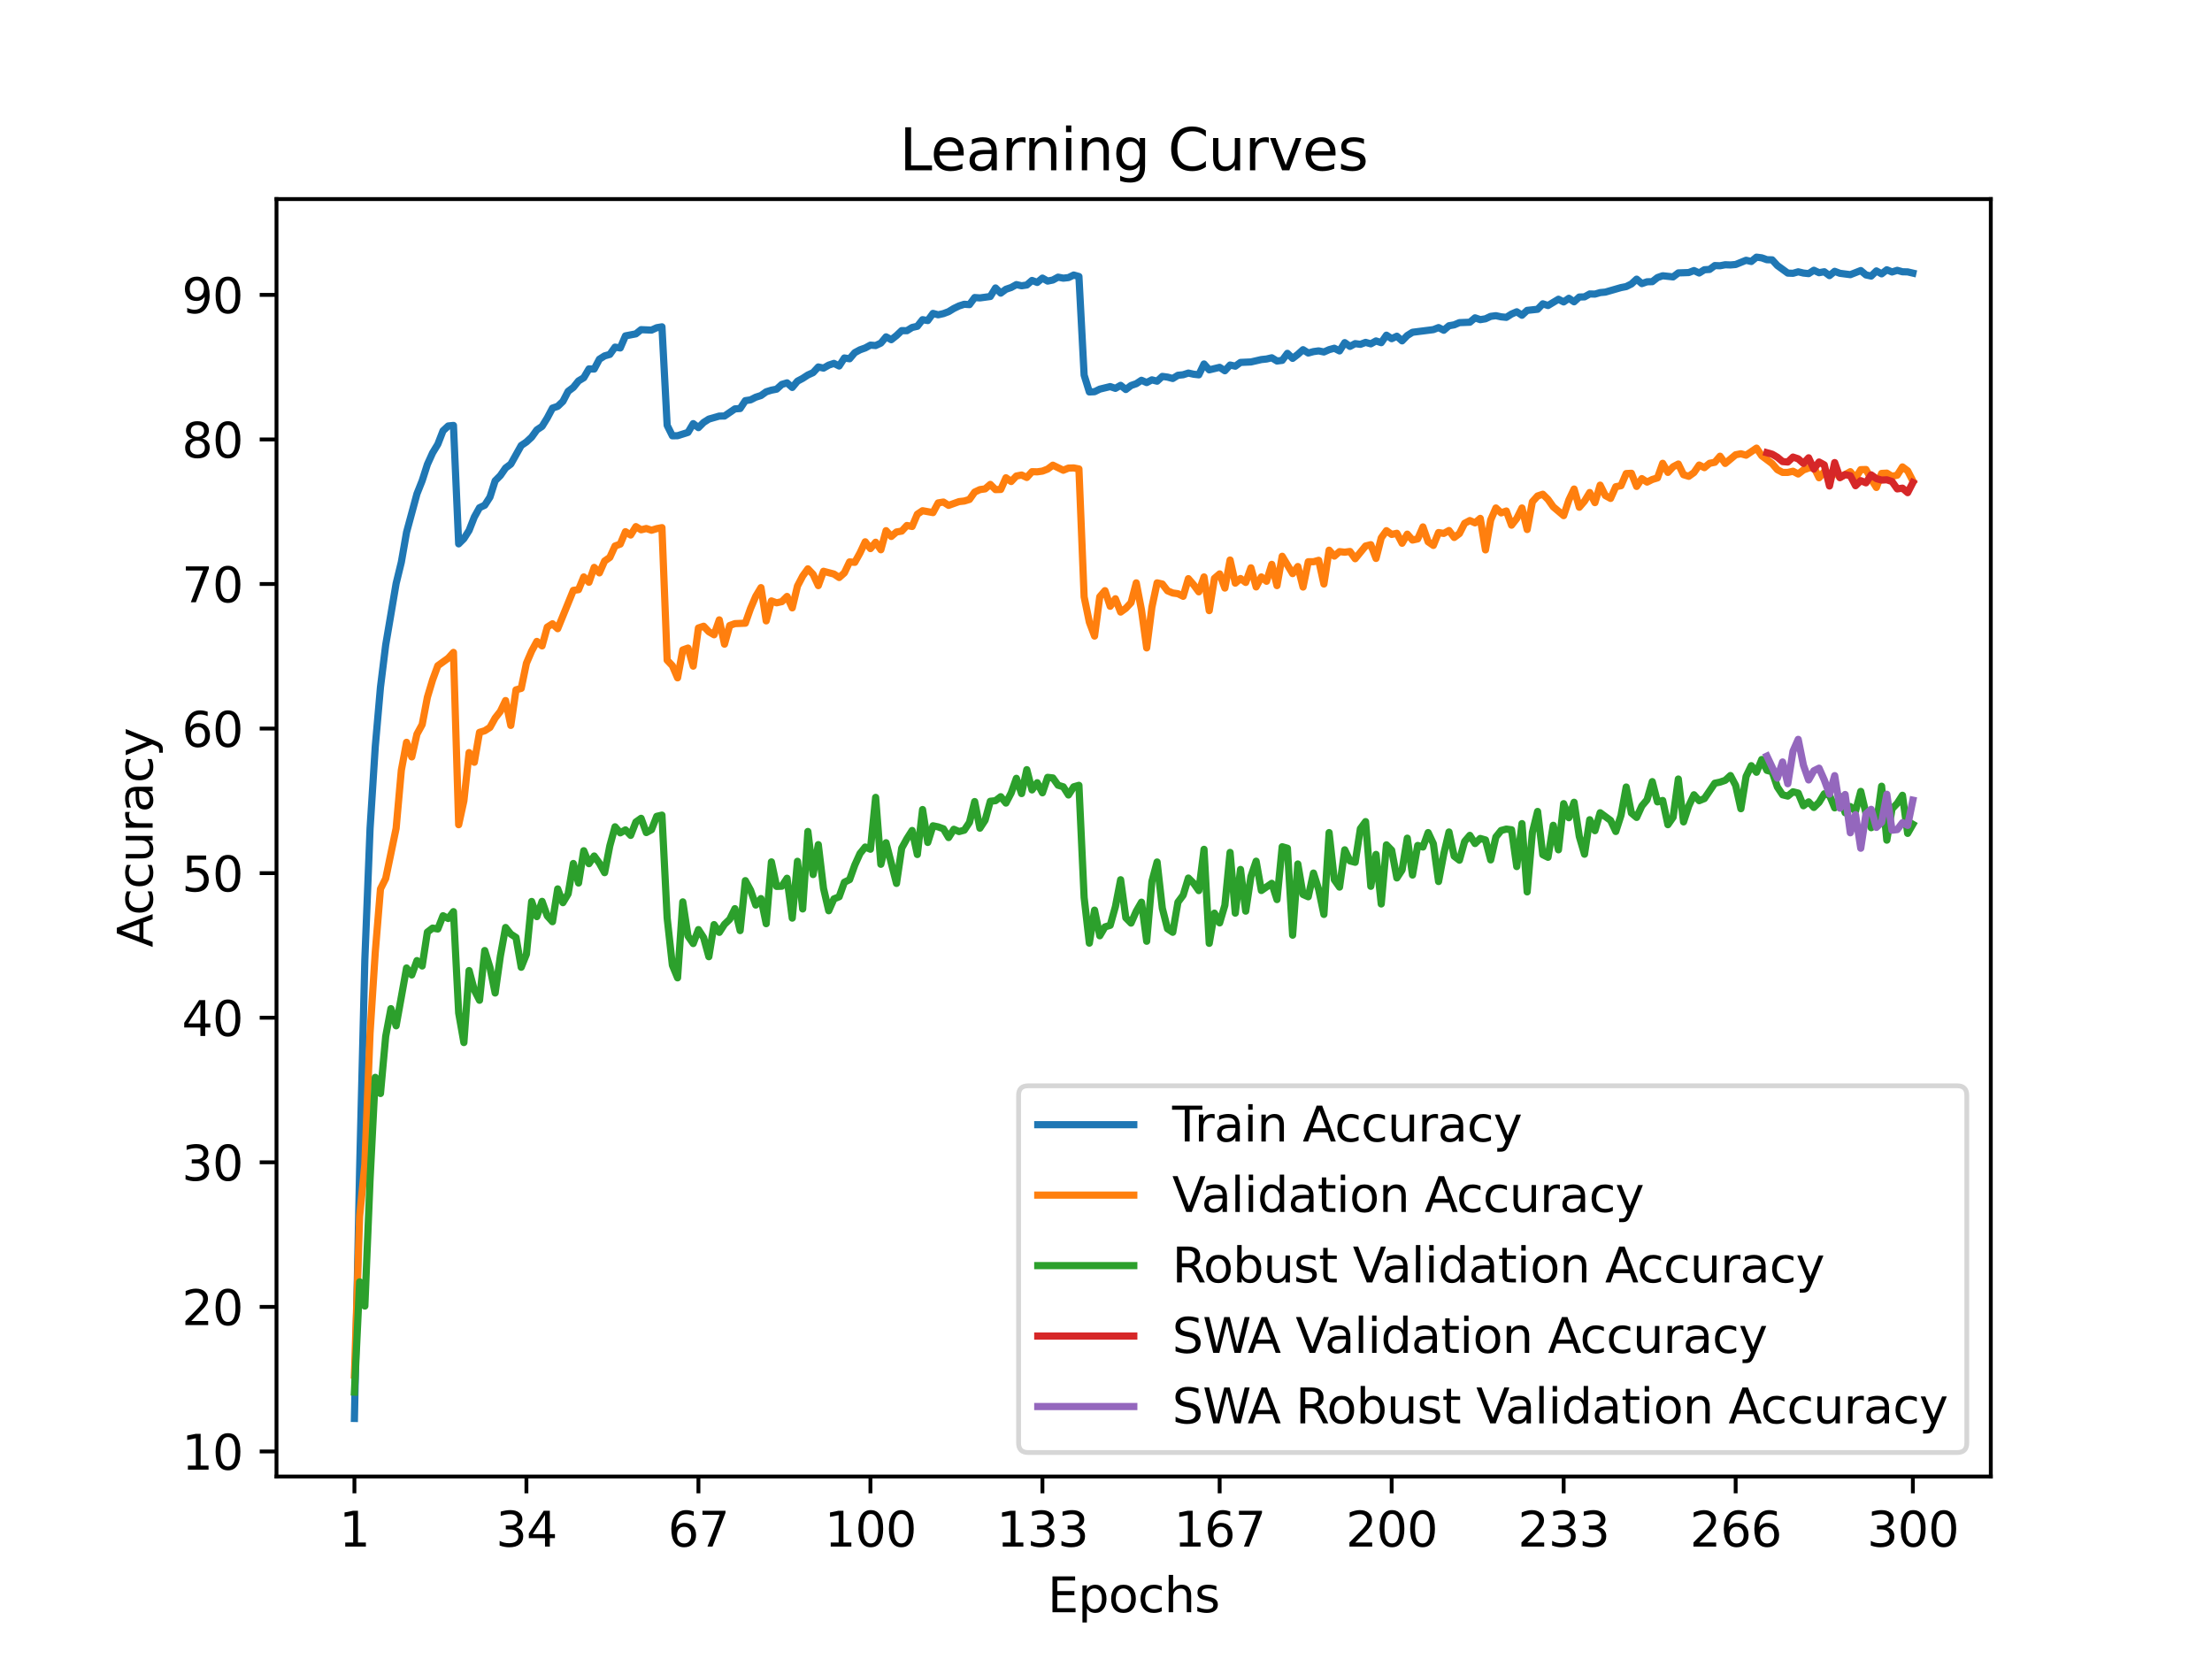 <?xml version="1.0" encoding="utf-8" standalone="no"?>
<!DOCTYPE svg PUBLIC "-//W3C//DTD SVG 1.1//EN"
  "http://www.w3.org/Graphics/SVG/1.1/DTD/svg11.dtd">
<svg xmlns:xlink="http://www.w3.org/1999/xlink" width="460.8pt" height="345.6pt" viewBox="0 0 460.8 345.6" xmlns="http://www.w3.org/2000/svg" version="1.1">
 <defs>
  <style type="text/css">*{stroke-linejoin: round; stroke-linecap: butt}</style>
 </defs>
 <g id="figure_1">
  <g id="patch_1">
   <path d="M 0 345.6 
L 460.8 345.6 
L 460.8 0 
L 0 0 
z
" style="fill: #ffffff"/>
  </g>
  <g id="axes_1">
   <g id="patch_2">
    <path d="M 57.6 307.584 
L 414.72 307.584 
L 414.72 41.472 
L 57.6 41.472 
z
" style="fill: #ffffff"/>
   </g>
   <g id="matplotlib.axis_1">
    <g id="xtick_1">
     <g id="line2d_1">
      <defs>
       <path id="mfc367629b4" d="M 0 0 
L 0 3.5 
" style="stroke: #000000; stroke-width: 0.8"/>
      </defs>
      <g>
       <use xlink:href="#mfc367629b4" x="73.833" y="307.584" style="stroke: #000000; stroke-width: 0.8"/>
      </g>
     </g>
     <g id="text_1">
      <!-- 1 -->
      <g transform="translate(70.651 322.182) scale(0.1 -0.1)">
       <defs>
        <path id="DejaVuSans-31" d="M 794 531 
L 1825 531 
L 1825 4091 
L 703 3866 
L 703 4441 
L 1819 4666 
L 2450 4666 
L 2450 531 
L 3481 531 
L 3481 0 
L 794 0 
L 794 531 
z
" transform="scale(0.016)"/>
       </defs>
       <use xlink:href="#DejaVuSans-31"/>
      </g>
     </g>
    </g>
    <g id="xtick_2">
     <g id="line2d_2">
      <g>
       <use xlink:href="#mfc367629b4" x="109.664" y="307.584" style="stroke: #000000; stroke-width: 0.8"/>
      </g>
     </g>
     <g id="text_2">
      <!-- 34 -->
      <g transform="translate(103.302 322.182) scale(0.1 -0.1)">
       <defs>
        <path id="DejaVuSans-33" d="M 2597 2516 
Q 3050 2419 3304 2112 
Q 3559 1806 3559 1356 
Q 3559 666 3084 287 
Q 2609 -91 1734 -91 
Q 1441 -91 1130 -33 
Q 819 25 488 141 
L 488 750 
Q 750 597 1062 519 
Q 1375 441 1716 441 
Q 2309 441 2620 675 
Q 2931 909 2931 1356 
Q 2931 1769 2642 2001 
Q 2353 2234 1838 2234 
L 1294 2234 
L 1294 2753 
L 1863 2753 
Q 2328 2753 2575 2939 
Q 2822 3125 2822 3475 
Q 2822 3834 2567 4026 
Q 2313 4219 1838 4219 
Q 1578 4219 1281 4162 
Q 984 4106 628 3988 
L 628 4550 
Q 988 4650 1302 4700 
Q 1616 4750 1894 4750 
Q 2613 4750 3031 4423 
Q 3450 4097 3450 3541 
Q 3450 3153 3228 2886 
Q 3006 2619 2597 2516 
z
" transform="scale(0.016)"/>
        <path id="DejaVuSans-34" d="M 2419 4116 
L 825 1625 
L 2419 1625 
L 2419 4116 
z
M 2253 4666 
L 3047 4666 
L 3047 1625 
L 3713 1625 
L 3713 1100 
L 3047 1100 
L 3047 0 
L 2419 0 
L 2419 1100 
L 313 1100 
L 313 1709 
L 2253 4666 
z
" transform="scale(0.016)"/>
       </defs>
       <use xlink:href="#DejaVuSans-33"/>
       <use xlink:href="#DejaVuSans-34" x="63.623"/>
      </g>
     </g>
    </g>
    <g id="xtick_3">
     <g id="line2d_3">
      <g>
       <use xlink:href="#mfc367629b4" x="145.496" y="307.584" style="stroke: #000000; stroke-width: 0.8"/>
      </g>
     </g>
     <g id="text_3">
      <!-- 67 -->
      <g transform="translate(139.133 322.182) scale(0.1 -0.1)">
       <defs>
        <path id="DejaVuSans-36" d="M 2113 2584 
Q 1688 2584 1439 2293 
Q 1191 2003 1191 1497 
Q 1191 994 1439 701 
Q 1688 409 2113 409 
Q 2538 409 2786 701 
Q 3034 994 3034 1497 
Q 3034 2003 2786 2293 
Q 2538 2584 2113 2584 
z
M 3366 4563 
L 3366 3988 
Q 3128 4100 2886 4159 
Q 2644 4219 2406 4219 
Q 1781 4219 1451 3797 
Q 1122 3375 1075 2522 
Q 1259 2794 1537 2939 
Q 1816 3084 2150 3084 
Q 2853 3084 3261 2657 
Q 3669 2231 3669 1497 
Q 3669 778 3244 343 
Q 2819 -91 2113 -91 
Q 1303 -91 875 529 
Q 447 1150 447 2328 
Q 447 3434 972 4092 
Q 1497 4750 2381 4750 
Q 2619 4750 2861 4703 
Q 3103 4656 3366 4563 
z
" transform="scale(0.016)"/>
        <path id="DejaVuSans-37" d="M 525 4666 
L 3525 4666 
L 3525 4397 
L 1831 0 
L 1172 0 
L 2766 4134 
L 525 4134 
L 525 4666 
z
" transform="scale(0.016)"/>
       </defs>
       <use xlink:href="#DejaVuSans-36"/>
       <use xlink:href="#DejaVuSans-37" x="63.623"/>
      </g>
     </g>
    </g>
    <g id="xtick_4">
     <g id="line2d_4">
      <g>
       <use xlink:href="#mfc367629b4" x="181.327" y="307.584" style="stroke: #000000; stroke-width: 0.8"/>
      </g>
     </g>
     <g id="text_4">
      <!-- 100 -->
      <g transform="translate(171.783 322.182) scale(0.1 -0.1)">
       <defs>
        <path id="DejaVuSans-30" d="M 2034 4250 
Q 1547 4250 1301 3770 
Q 1056 3291 1056 2328 
Q 1056 1369 1301 889 
Q 1547 409 2034 409 
Q 2525 409 2770 889 
Q 3016 1369 3016 2328 
Q 3016 3291 2770 3770 
Q 2525 4250 2034 4250 
z
M 2034 4750 
Q 2819 4750 3233 4129 
Q 3647 3509 3647 2328 
Q 3647 1150 3233 529 
Q 2819 -91 2034 -91 
Q 1250 -91 836 529 
Q 422 1150 422 2328 
Q 422 3509 836 4129 
Q 1250 4750 2034 4750 
z
" transform="scale(0.016)"/>
       </defs>
       <use xlink:href="#DejaVuSans-31"/>
       <use xlink:href="#DejaVuSans-30" x="63.623"/>
       <use xlink:href="#DejaVuSans-30" x="127.246"/>
      </g>
     </g>
    </g>
    <g id="xtick_5">
     <g id="line2d_5">
      <g>
       <use xlink:href="#mfc367629b4" x="217.158" y="307.584" style="stroke: #000000; stroke-width: 0.8"/>
      </g>
     </g>
     <g id="text_5">
      <!-- 133 -->
      <g transform="translate(207.615 322.182) scale(0.1 -0.1)">
       <use xlink:href="#DejaVuSans-31"/>
       <use xlink:href="#DejaVuSans-33" x="63.623"/>
       <use xlink:href="#DejaVuSans-33" x="127.246"/>
      </g>
     </g>
    </g>
    <g id="xtick_6">
     <g id="line2d_6">
      <g>
       <use xlink:href="#mfc367629b4" x="254.076" y="307.584" style="stroke: #000000; stroke-width: 0.8"/>
      </g>
     </g>
     <g id="text_6">
      <!-- 167 -->
      <g transform="translate(244.532 322.182) scale(0.1 -0.1)">
       <use xlink:href="#DejaVuSans-31"/>
       <use xlink:href="#DejaVuSans-36" x="63.623"/>
       <use xlink:href="#DejaVuSans-37" x="127.246"/>
      </g>
     </g>
    </g>
    <g id="xtick_7">
     <g id="line2d_7">
      <g>
       <use xlink:href="#mfc367629b4" x="289.907" y="307.584" style="stroke: #000000; stroke-width: 0.8"/>
      </g>
     </g>
     <g id="text_7">
      <!-- 200 -->
      <g transform="translate(280.363 322.182) scale(0.1 -0.1)">
       <defs>
        <path id="DejaVuSans-32" d="M 1228 531 
L 3431 531 
L 3431 0 
L 469 0 
L 469 531 
Q 828 903 1448 1529 
Q 2069 2156 2228 2338 
Q 2531 2678 2651 2914 
Q 2772 3150 2772 3378 
Q 2772 3750 2511 3984 
Q 2250 4219 1831 4219 
Q 1534 4219 1204 4116 
Q 875 4013 500 3803 
L 500 4441 
Q 881 4594 1212 4672 
Q 1544 4750 1819 4750 
Q 2544 4750 2975 4387 
Q 3406 4025 3406 3419 
Q 3406 3131 3298 2873 
Q 3191 2616 2906 2266 
Q 2828 2175 2409 1742 
Q 1991 1309 1228 531 
z
" transform="scale(0.016)"/>
       </defs>
       <use xlink:href="#DejaVuSans-32"/>
       <use xlink:href="#DejaVuSans-30" x="63.623"/>
       <use xlink:href="#DejaVuSans-30" x="127.246"/>
      </g>
     </g>
    </g>
    <g id="xtick_8">
     <g id="line2d_8">
      <g>
       <use xlink:href="#mfc367629b4" x="325.739" y="307.584" style="stroke: #000000; stroke-width: 0.8"/>
      </g>
     </g>
     <g id="text_8">
      <!-- 233 -->
      <g transform="translate(316.195 322.182) scale(0.1 -0.1)">
       <use xlink:href="#DejaVuSans-32"/>
       <use xlink:href="#DejaVuSans-33" x="63.623"/>
       <use xlink:href="#DejaVuSans-33" x="127.246"/>
      </g>
     </g>
    </g>
    <g id="xtick_9">
     <g id="line2d_9">
      <g>
       <use xlink:href="#mfc367629b4" x="361.57" y="307.584" style="stroke: #000000; stroke-width: 0.8"/>
      </g>
     </g>
     <g id="text_9">
      <!-- 266 -->
      <g transform="translate(352.026 322.182) scale(0.1 -0.1)">
       <use xlink:href="#DejaVuSans-32"/>
       <use xlink:href="#DejaVuSans-36" x="63.623"/>
       <use xlink:href="#DejaVuSans-36" x="127.246"/>
      </g>
     </g>
    </g>
    <g id="xtick_10">
     <g id="line2d_10">
      <g>
       <use xlink:href="#mfc367629b4" x="398.487" y="307.584" style="stroke: #000000; stroke-width: 0.8"/>
      </g>
     </g>
     <g id="text_10">
      <!-- 300 -->
      <g transform="translate(388.944 322.182) scale(0.1 -0.1)">
       <use xlink:href="#DejaVuSans-33"/>
       <use xlink:href="#DejaVuSans-30" x="63.623"/>
       <use xlink:href="#DejaVuSans-30" x="127.246"/>
      </g>
     </g>
    </g>
    <g id="text_11">
     <!-- Epochs -->
     <g transform="translate(218.244 335.861) scale(0.1 -0.1)">
      <defs>
       <path id="DejaVuSans-45" d="M 628 4666 
L 3578 4666 
L 3578 4134 
L 1259 4134 
L 1259 2753 
L 3481 2753 
L 3481 2222 
L 1259 2222 
L 1259 531 
L 3634 531 
L 3634 0 
L 628 0 
L 628 4666 
z
" transform="scale(0.016)"/>
       <path id="DejaVuSans-70" d="M 1159 525 
L 1159 -1331 
L 581 -1331 
L 581 3500 
L 1159 3500 
L 1159 2969 
Q 1341 3281 1617 3432 
Q 1894 3584 2278 3584 
Q 2916 3584 3314 3078 
Q 3713 2572 3713 1747 
Q 3713 922 3314 415 
Q 2916 -91 2278 -91 
Q 1894 -91 1617 61 
Q 1341 213 1159 525 
z
M 3116 1747 
Q 3116 2381 2855 2742 
Q 2594 3103 2138 3103 
Q 1681 3103 1420 2742 
Q 1159 2381 1159 1747 
Q 1159 1113 1420 752 
Q 1681 391 2138 391 
Q 2594 391 2855 752 
Q 3116 1113 3116 1747 
z
" transform="scale(0.016)"/>
       <path id="DejaVuSans-6f" d="M 1959 3097 
Q 1497 3097 1228 2736 
Q 959 2375 959 1747 
Q 959 1119 1226 758 
Q 1494 397 1959 397 
Q 2419 397 2687 759 
Q 2956 1122 2956 1747 
Q 2956 2369 2687 2733 
Q 2419 3097 1959 3097 
z
M 1959 3584 
Q 2709 3584 3137 3096 
Q 3566 2609 3566 1747 
Q 3566 888 3137 398 
Q 2709 -91 1959 -91 
Q 1206 -91 779 398 
Q 353 888 353 1747 
Q 353 2609 779 3096 
Q 1206 3584 1959 3584 
z
" transform="scale(0.016)"/>
       <path id="DejaVuSans-63" d="M 3122 3366 
L 3122 2828 
Q 2878 2963 2633 3030 
Q 2388 3097 2138 3097 
Q 1578 3097 1268 2742 
Q 959 2388 959 1747 
Q 959 1106 1268 751 
Q 1578 397 2138 397 
Q 2388 397 2633 464 
Q 2878 531 3122 666 
L 3122 134 
Q 2881 22 2623 -34 
Q 2366 -91 2075 -91 
Q 1284 -91 818 406 
Q 353 903 353 1747 
Q 353 2603 823 3093 
Q 1294 3584 2113 3584 
Q 2378 3584 2631 3529 
Q 2884 3475 3122 3366 
z
" transform="scale(0.016)"/>
       <path id="DejaVuSans-68" d="M 3513 2113 
L 3513 0 
L 2938 0 
L 2938 2094 
Q 2938 2591 2744 2837 
Q 2550 3084 2163 3084 
Q 1697 3084 1428 2787 
Q 1159 2491 1159 1978 
L 1159 0 
L 581 0 
L 581 4863 
L 1159 4863 
L 1159 2956 
Q 1366 3272 1645 3428 
Q 1925 3584 2291 3584 
Q 2894 3584 3203 3211 
Q 3513 2838 3513 2113 
z
" transform="scale(0.016)"/>
       <path id="DejaVuSans-73" d="M 2834 3397 
L 2834 2853 
Q 2591 2978 2328 3040 
Q 2066 3103 1784 3103 
Q 1356 3103 1142 2972 
Q 928 2841 928 2578 
Q 928 2378 1081 2264 
Q 1234 2150 1697 2047 
L 1894 2003 
Q 2506 1872 2764 1633 
Q 3022 1394 3022 966 
Q 3022 478 2636 193 
Q 2250 -91 1575 -91 
Q 1294 -91 989 -36 
Q 684 19 347 128 
L 347 722 
Q 666 556 975 473 
Q 1284 391 1588 391 
Q 1994 391 2212 530 
Q 2431 669 2431 922 
Q 2431 1156 2273 1281 
Q 2116 1406 1581 1522 
L 1381 1569 
Q 847 1681 609 1914 
Q 372 2147 372 2553 
Q 372 3047 722 3315 
Q 1072 3584 1716 3584 
Q 2034 3584 2315 3537 
Q 2597 3491 2834 3397 
z
" transform="scale(0.016)"/>
      </defs>
      <use xlink:href="#DejaVuSans-45"/>
      <use xlink:href="#DejaVuSans-70" x="63.184"/>
      <use xlink:href="#DejaVuSans-6f" x="126.66"/>
      <use xlink:href="#DejaVuSans-63" x="187.842"/>
      <use xlink:href="#DejaVuSans-68" x="242.822"/>
      <use xlink:href="#DejaVuSans-73" x="306.201"/>
     </g>
    </g>
   </g>
   <g id="matplotlib.axis_2">
    <g id="ytick_1">
     <g id="line2d_11">
      <defs>
       <path id="m6e5969a2ae" d="M 0 0 
L -3.5 0 
" style="stroke: #000000; stroke-width: 0.8"/>
      </defs>
      <g>
       <use xlink:href="#m6e5969a2ae" x="57.6" y="302.361" style="stroke: #000000; stroke-width: 0.8"/>
      </g>
     </g>
     <g id="text_12">
      <!-- 10 -->
      <g transform="translate(37.875 306.16) scale(0.1 -0.1)">
       <use xlink:href="#DejaVuSans-31"/>
       <use xlink:href="#DejaVuSans-30" x="63.623"/>
      </g>
     </g>
    </g>
    <g id="ytick_2">
     <g id="line2d_12">
      <g>
       <use xlink:href="#m6e5969a2ae" x="57.6" y="272.244" style="stroke: #000000; stroke-width: 0.8"/>
      </g>
     </g>
     <g id="text_13">
      <!-- 20 -->
      <g transform="translate(37.875 276.043) scale(0.1 -0.1)">
       <use xlink:href="#DejaVuSans-32"/>
       <use xlink:href="#DejaVuSans-30" x="63.623"/>
      </g>
     </g>
    </g>
    <g id="ytick_3">
     <g id="line2d_13">
      <g>
       <use xlink:href="#m6e5969a2ae" x="57.6" y="242.128" style="stroke: #000000; stroke-width: 0.8"/>
      </g>
     </g>
     <g id="text_14">
      <!-- 30 -->
      <g transform="translate(37.875 245.927) scale(0.1 -0.1)">
       <use xlink:href="#DejaVuSans-33"/>
       <use xlink:href="#DejaVuSans-30" x="63.623"/>
      </g>
     </g>
    </g>
    <g id="ytick_4">
     <g id="line2d_14">
      <g>
       <use xlink:href="#m6e5969a2ae" x="57.6" y="212.011" style="stroke: #000000; stroke-width: 0.8"/>
      </g>
     </g>
     <g id="text_15">
      <!-- 40 -->
      <g transform="translate(37.875 215.81) scale(0.1 -0.1)">
       <use xlink:href="#DejaVuSans-34"/>
       <use xlink:href="#DejaVuSans-30" x="63.623"/>
      </g>
     </g>
    </g>
    <g id="ytick_5">
     <g id="line2d_15">
      <g>
       <use xlink:href="#m6e5969a2ae" x="57.6" y="181.895" style="stroke: #000000; stroke-width: 0.8"/>
      </g>
     </g>
     <g id="text_16">
      <!-- 50 -->
      <g transform="translate(37.875 185.694) scale(0.1 -0.1)">
       <defs>
        <path id="DejaVuSans-35" d="M 691 4666 
L 3169 4666 
L 3169 4134 
L 1269 4134 
L 1269 2991 
Q 1406 3038 1543 3061 
Q 1681 3084 1819 3084 
Q 2600 3084 3056 2656 
Q 3513 2228 3513 1497 
Q 3513 744 3044 326 
Q 2575 -91 1722 -91 
Q 1428 -91 1123 -41 
Q 819 9 494 109 
L 494 744 
Q 775 591 1075 516 
Q 1375 441 1709 441 
Q 2250 441 2565 725 
Q 2881 1009 2881 1497 
Q 2881 1984 2565 2268 
Q 2250 2553 1709 2553 
Q 1456 2553 1204 2497 
Q 953 2441 691 2322 
L 691 4666 
z
" transform="scale(0.016)"/>
       </defs>
       <use xlink:href="#DejaVuSans-35"/>
       <use xlink:href="#DejaVuSans-30" x="63.623"/>
      </g>
     </g>
    </g>
    <g id="ytick_6">
     <g id="line2d_16">
      <g>
       <use xlink:href="#m6e5969a2ae" x="57.6" y="151.778" style="stroke: #000000; stroke-width: 0.8"/>
      </g>
     </g>
     <g id="text_17">
      <!-- 60 -->
      <g transform="translate(37.875 155.577) scale(0.1 -0.1)">
       <use xlink:href="#DejaVuSans-36"/>
       <use xlink:href="#DejaVuSans-30" x="63.623"/>
      </g>
     </g>
    </g>
    <g id="ytick_7">
     <g id="line2d_17">
      <g>
       <use xlink:href="#m6e5969a2ae" x="57.6" y="121.661" style="stroke: #000000; stroke-width: 0.8"/>
      </g>
     </g>
     <g id="text_18">
      <!-- 70 -->
      <g transform="translate(37.875 125.461) scale(0.1 -0.1)">
       <use xlink:href="#DejaVuSans-37"/>
       <use xlink:href="#DejaVuSans-30" x="63.623"/>
      </g>
     </g>
    </g>
    <g id="ytick_8">
     <g id="line2d_18">
      <g>
       <use xlink:href="#m6e5969a2ae" x="57.6" y="91.545" style="stroke: #000000; stroke-width: 0.8"/>
      </g>
     </g>
     <g id="text_19">
      <!-- 80 -->
      <g transform="translate(37.875 95.344) scale(0.1 -0.1)">
       <defs>
        <path id="DejaVuSans-38" d="M 2034 2216 
Q 1584 2216 1326 1975 
Q 1069 1734 1069 1313 
Q 1069 891 1326 650 
Q 1584 409 2034 409 
Q 2484 409 2743 651 
Q 3003 894 3003 1313 
Q 3003 1734 2745 1975 
Q 2488 2216 2034 2216 
z
M 1403 2484 
Q 997 2584 770 2862 
Q 544 3141 544 3541 
Q 544 4100 942 4425 
Q 1341 4750 2034 4750 
Q 2731 4750 3128 4425 
Q 3525 4100 3525 3541 
Q 3525 3141 3298 2862 
Q 3072 2584 2669 2484 
Q 3125 2378 3379 2068 
Q 3634 1759 3634 1313 
Q 3634 634 3220 271 
Q 2806 -91 2034 -91 
Q 1263 -91 848 271 
Q 434 634 434 1313 
Q 434 1759 690 2068 
Q 947 2378 1403 2484 
z
M 1172 3481 
Q 1172 3119 1398 2916 
Q 1625 2713 2034 2713 
Q 2441 2713 2670 2916 
Q 2900 3119 2900 3481 
Q 2900 3844 2670 4047 
Q 2441 4250 2034 4250 
Q 1625 4250 1398 4047 
Q 1172 3844 1172 3481 
z
" transform="scale(0.016)"/>
       </defs>
       <use xlink:href="#DejaVuSans-38"/>
       <use xlink:href="#DejaVuSans-30" x="63.623"/>
      </g>
     </g>
    </g>
    <g id="ytick_9">
     <g id="line2d_19">
      <g>
       <use xlink:href="#m6e5969a2ae" x="57.6" y="61.428" style="stroke: #000000; stroke-width: 0.8"/>
      </g>
     </g>
     <g id="text_20">
      <!-- 90 -->
      <g transform="translate(37.875 65.228) scale(0.1 -0.1)">
       <defs>
        <path id="DejaVuSans-39" d="M 703 97 
L 703 672 
Q 941 559 1184 500 
Q 1428 441 1663 441 
Q 2288 441 2617 861 
Q 2947 1281 2994 2138 
Q 2813 1869 2534 1725 
Q 2256 1581 1919 1581 
Q 1219 1581 811 2004 
Q 403 2428 403 3163 
Q 403 3881 828 4315 
Q 1253 4750 1959 4750 
Q 2769 4750 3195 4129 
Q 3622 3509 3622 2328 
Q 3622 1225 3098 567 
Q 2575 -91 1691 -91 
Q 1453 -91 1209 -44 
Q 966 3 703 97 
z
M 1959 2075 
Q 2384 2075 2632 2365 
Q 2881 2656 2881 3163 
Q 2881 3666 2632 3958 
Q 2384 4250 1959 4250 
Q 1534 4250 1286 3958 
Q 1038 3666 1038 3163 
Q 1038 2656 1286 2365 
Q 1534 2075 1959 2075 
z
" transform="scale(0.016)"/>
       </defs>
       <use xlink:href="#DejaVuSans-39"/>
       <use xlink:href="#DejaVuSans-30" x="63.623"/>
      </g>
     </g>
    </g>
    <g id="text_21">
     <!-- Accuracy -->
     <g transform="translate(31.795 197.356) rotate(-90) scale(0.1 -0.1)">
      <defs>
       <path id="DejaVuSans-41" d="M 2188 4044 
L 1331 1722 
L 3047 1722 
L 2188 4044 
z
M 1831 4666 
L 2547 4666 
L 4325 0 
L 3669 0 
L 3244 1197 
L 1141 1197 
L 716 0 
L 50 0 
L 1831 4666 
z
" transform="scale(0.016)"/>
       <path id="DejaVuSans-75" d="M 544 1381 
L 544 3500 
L 1119 3500 
L 1119 1403 
Q 1119 906 1312 657 
Q 1506 409 1894 409 
Q 2359 409 2629 706 
Q 2900 1003 2900 1516 
L 2900 3500 
L 3475 3500 
L 3475 0 
L 2900 0 
L 2900 538 
Q 2691 219 2414 64 
Q 2138 -91 1772 -91 
Q 1169 -91 856 284 
Q 544 659 544 1381 
z
M 1991 3584 
L 1991 3584 
z
" transform="scale(0.016)"/>
       <path id="DejaVuSans-72" d="M 2631 2963 
Q 2534 3019 2420 3045 
Q 2306 3072 2169 3072 
Q 1681 3072 1420 2755 
Q 1159 2438 1159 1844 
L 1159 0 
L 581 0 
L 581 3500 
L 1159 3500 
L 1159 2956 
Q 1341 3275 1631 3429 
Q 1922 3584 2338 3584 
Q 2397 3584 2469 3576 
Q 2541 3569 2628 3553 
L 2631 2963 
z
" transform="scale(0.016)"/>
       <path id="DejaVuSans-61" d="M 2194 1759 
Q 1497 1759 1228 1600 
Q 959 1441 959 1056 
Q 959 750 1161 570 
Q 1363 391 1709 391 
Q 2188 391 2477 730 
Q 2766 1069 2766 1631 
L 2766 1759 
L 2194 1759 
z
M 3341 1997 
L 3341 0 
L 2766 0 
L 2766 531 
Q 2569 213 2275 61 
Q 1981 -91 1556 -91 
Q 1019 -91 701 211 
Q 384 513 384 1019 
Q 384 1609 779 1909 
Q 1175 2209 1959 2209 
L 2766 2209 
L 2766 2266 
Q 2766 2663 2505 2880 
Q 2244 3097 1772 3097 
Q 1472 3097 1187 3025 
Q 903 2953 641 2809 
L 641 3341 
Q 956 3463 1253 3523 
Q 1550 3584 1831 3584 
Q 2591 3584 2966 3190 
Q 3341 2797 3341 1997 
z
" transform="scale(0.016)"/>
       <path id="DejaVuSans-79" d="M 2059 -325 
Q 1816 -950 1584 -1140 
Q 1353 -1331 966 -1331 
L 506 -1331 
L 506 -850 
L 844 -850 
Q 1081 -850 1212 -737 
Q 1344 -625 1503 -206 
L 1606 56 
L 191 3500 
L 800 3500 
L 1894 763 
L 2988 3500 
L 3597 3500 
L 2059 -325 
z
" transform="scale(0.016)"/>
      </defs>
      <use xlink:href="#DejaVuSans-41"/>
      <use xlink:href="#DejaVuSans-63" x="66.658"/>
      <use xlink:href="#DejaVuSans-63" x="121.639"/>
      <use xlink:href="#DejaVuSans-75" x="176.619"/>
      <use xlink:href="#DejaVuSans-72" x="239.998"/>
      <use xlink:href="#DejaVuSans-61" x="281.111"/>
      <use xlink:href="#DejaVuSans-63" x="342.391"/>
      <use xlink:href="#DejaVuSans-79" x="397.371"/>
     </g>
    </g>
   </g>
   <g id="line2d_20">
    <path d="M 73.833 295.488 
L 74.919 243.555 
L 76.004 199.874 
L 77.09 172.607 
L 78.176 155.512 
L 79.262 143.129 
L 80.348 134.353 
L 82.519 121.553 
L 83.605 117.102 
L 84.691 110.886 
L 86.862 102.863 
L 87.948 100.134 
L 89.034 96.743 
L 90.12 94.34 
L 91.206 92.545 
L 92.291 89.744 
L 93.377 88.738 
L 94.463 88.624 
L 95.549 113.295 
L 96.635 112.211 
L 97.72 110.5 
L 98.806 107.718 
L 99.892 105.76 
L 100.978 105.248 
L 102.064 103.561 
L 103.149 100.158 
L 104.235 99.062 
L 105.321 97.49 
L 106.407 96.683 
L 108.578 92.804 
L 109.664 92.069 
L 110.75 91.063 
L 111.836 89.551 
L 112.922 88.828 
L 114.007 87.064 
L 115.093 85.016 
L 116.179 84.648 
L 117.265 83.618 
L 118.351 81.522 
L 119.436 80.703 
L 120.522 79.348 
L 121.608 78.691 
L 122.694 76.848 
L 123.78 76.878 
L 124.865 74.83 
L 125.951 74.138 
L 127.037 73.83 
L 128.123 72.313 
L 129.209 72.487 
L 130.294 69.969 
L 132.466 69.548 
L 133.552 68.674 
L 135.723 68.765 
L 136.809 68.271 
L 137.895 68.084 
L 138.981 88.606 
L 140.067 90.786 
L 141.152 90.768 
L 143.324 90.075 
L 144.41 88.25 
L 145.496 89.081 
L 146.581 87.997 
L 147.667 87.305 
L 149.839 86.678 
L 150.925 86.666 
L 153.096 85.178 
L 154.182 85.106 
L 155.268 83.462 
L 156.354 83.299 
L 157.439 82.745 
L 158.525 82.396 
L 159.611 81.619 
L 160.697 81.281 
L 161.783 81.07 
L 162.868 80.083 
L 163.954 79.757 
L 165.04 80.709 
L 166.126 79.402 
L 167.212 78.824 
L 168.297 78.119 
L 169.383 77.625 
L 170.469 76.445 
L 171.555 76.685 
L 172.641 76.059 
L 173.726 75.704 
L 174.812 76.246 
L 175.898 74.571 
L 176.984 74.74 
L 178.07 73.457 
L 179.155 72.873 
L 180.241 72.487 
L 181.327 71.897 
L 182.413 71.981 
L 183.499 71.475 
L 184.584 70.174 
L 185.67 70.765 
L 186.756 69.903 
L 187.842 68.873 
L 188.928 68.891 
L 190.013 68.217 
L 191.099 67.97 
L 192.185 66.596 
L 193.271 66.777 
L 194.357 65.289 
L 195.442 65.578 
L 196.528 65.332 
L 197.614 64.922 
L 198.7 64.259 
L 199.786 63.735 
L 200.871 63.386 
L 201.957 63.458 
L 203.043 61.983 
L 204.129 62.061 
L 206.3 61.766 
L 207.386 59.989 
L 208.472 61.061 
L 209.558 60.26 
L 210.644 59.892 
L 211.729 59.29 
L 212.815 59.531 
L 213.901 59.368 
L 214.987 58.423 
L 216.073 58.838 
L 217.158 57.935 
L 218.244 58.555 
L 219.33 58.332 
L 220.416 57.736 
L 221.502 57.947 
L 222.587 57.826 
L 223.673 57.296 
L 224.759 57.598 
L 225.845 78.149 
L 226.931 81.649 
L 228.016 81.6 
L 229.102 81.064 
L 231.274 80.534 
L 232.36 80.902 
L 233.445 80.275 
L 234.531 81.143 
L 235.617 80.305 
L 236.703 79.932 
L 237.789 79.221 
L 238.875 79.697 
L 239.96 79.131 
L 241.046 79.408 
L 242.132 78.414 
L 243.218 78.559 
L 244.304 78.848 
L 245.389 78.179 
L 246.475 78.065 
L 247.561 77.715 
L 248.647 77.956 
L 249.733 78.083 
L 250.818 75.824 
L 251.904 77.047 
L 254.076 76.523 
L 255.162 77.234 
L 256.247 76.041 
L 257.333 76.282 
L 258.419 75.499 
L 260.591 75.402 
L 262.762 74.903 
L 263.848 74.788 
L 264.934 74.535 
L 266.02 75.204 
L 267.105 75.071 
L 268.191 73.608 
L 269.277 74.656 
L 270.363 73.824 
L 271.449 72.849 
L 272.534 73.541 
L 273.62 73.246 
L 274.706 73.096 
L 275.792 73.324 
L 276.878 72.843 
L 277.963 72.547 
L 279.049 73.102 
L 280.135 71.379 
L 281.221 72.162 
L 282.307 71.584 
L 283.392 71.734 
L 284.478 71.325 
L 285.564 71.626 
L 286.65 71.024 
L 287.736 71.385 
L 288.821 69.825 
L 289.907 70.554 
L 290.993 70.042 
L 292.079 71.005 
L 293.165 69.891 
L 294.25 69.217 
L 298.594 68.668 
L 299.679 68.241 
L 300.765 68.795 
L 301.851 67.861 
L 302.937 67.669 
L 304.023 67.211 
L 306.194 67.126 
L 307.28 66.211 
L 308.366 66.59 
L 309.452 66.41 
L 310.537 65.904 
L 311.623 65.765 
L 312.709 66 
L 313.795 66.109 
L 314.881 65.422 
L 315.966 64.952 
L 317.052 65.669 
L 318.138 64.657 
L 320.31 64.428 
L 321.395 63.29 
L 322.481 63.645 
L 324.653 62.338 
L 325.739 62.898 
L 326.824 62.139 
L 327.91 62.868 
L 328.996 61.874 
L 330.082 61.844 
L 331.168 61.236 
L 332.253 61.266 
L 333.339 60.953 
L 334.425 60.85 
L 337.682 59.911 
L 338.768 59.7 
L 339.854 59.158 
L 340.94 58.152 
L 342.026 59.079 
L 343.111 58.7 
L 344.197 58.676 
L 345.283 57.826 
L 346.369 57.447 
L 348.54 57.682 
L 349.626 56.851 
L 351.798 56.778 
L 352.884 56.363 
L 353.969 56.869 
L 355.055 56.194 
L 356.141 56.128 
L 357.227 55.321 
L 358.313 55.363 
L 359.398 55.152 
L 360.484 55.194 
L 361.57 55.098 
L 363.742 54.219 
L 364.827 54.471 
L 365.913 53.568 
L 366.999 53.713 
L 368.085 54.104 
L 369.171 54.128 
L 370.256 55.315 
L 372.428 56.893 
L 373.514 56.935 
L 374.6 56.622 
L 375.685 56.881 
L 376.771 57.001 
L 377.857 56.303 
L 378.943 56.809 
L 380.029 56.61 
L 381.114 57.417 
L 382.2 56.525 
L 383.286 56.935 
L 385.458 57.218 
L 387.629 56.363 
L 388.715 57.272 
L 389.801 57.507 
L 390.887 56.441 
L 391.972 57.049 
L 393.058 56.2 
L 394.144 56.658 
L 395.23 56.315 
L 396.316 56.616 
L 397.401 56.64 
L 398.487 56.893 
L 398.487 56.893 
" clip-path="url(#p7dfe8bb6a4)" style="fill: none; stroke: #1f77b4; stroke-width: 1.5; stroke-linecap: square"/>
   </g>
   <g id="line2d_21">
    <path d="M 73.833 286.459 
L 74.919 253.421 
L 76.004 242.579 
L 77.09 215.203 
L 78.176 198.338 
L 79.262 185.177 
L 80.348 183.009 
L 82.519 172.558 
L 83.605 160.452 
L 84.691 154.639 
L 85.777 157.681 
L 86.862 152.922 
L 87.948 150.935 
L 89.034 145.243 
L 90.12 141.629 
L 91.206 138.677 
L 93.377 137.111 
L 94.463 135.907 
L 95.549 171.805 
L 96.635 166.836 
L 97.72 156.777 
L 98.806 158.795 
L 99.892 152.561 
L 100.978 152.23 
L 102.064 151.537 
L 103.149 149.579 
L 104.235 148.194 
L 105.321 145.935 
L 106.407 151.115 
L 107.493 143.707 
L 108.578 143.406 
L 109.664 138.165 
L 110.75 135.636 
L 111.836 133.618 
L 112.922 134.551 
L 114.007 130.636 
L 115.093 129.944 
L 116.179 130.967 
L 119.436 122.987 
L 120.522 122.836 
L 121.608 120.186 
L 122.694 121.3 
L 123.78 118.198 
L 124.865 119.342 
L 125.951 116.873 
L 127.037 116.12 
L 128.123 113.741 
L 129.209 113.349 
L 130.294 110.759 
L 131.38 111.452 
L 132.466 109.705 
L 133.552 110.368 
L 134.638 110.097 
L 135.723 110.458 
L 136.809 110.127 
L 137.895 109.916 
L 138.981 137.533 
L 140.067 138.677 
L 141.152 141.207 
L 142.238 135.395 
L 143.324 135.003 
L 144.41 138.768 
L 145.496 130.817 
L 146.581 130.455 
L 147.667 131.6 
L 148.753 132.232 
L 149.839 129.13 
L 150.925 134.19 
L 152.01 130.305 
L 153.096 129.913 
L 155.268 129.823 
L 156.354 126.751 
L 157.439 124.221 
L 158.525 122.414 
L 159.611 129.341 
L 160.697 125.185 
L 161.783 125.577 
L 162.868 125.336 
L 163.954 124.251 
L 165.04 126.631 
L 166.126 122.083 
L 167.212 120.005 
L 168.297 118.499 
L 169.383 119.644 
L 170.469 121.993 
L 171.555 119.011 
L 173.726 119.583 
L 174.812 120.306 
L 175.898 119.342 
L 176.984 117.054 
L 178.07 117.144 
L 179.155 115.186 
L 180.241 112.867 
L 181.327 114.283 
L 182.413 112.958 
L 183.499 114.524 
L 184.584 110.548 
L 185.67 111.753 
L 186.756 110.82 
L 187.842 110.639 
L 188.928 109.464 
L 190.013 109.675 
L 191.099 107.115 
L 192.185 106.392 
L 194.357 106.784 
L 195.442 104.766 
L 196.528 104.585 
L 197.614 105.278 
L 199.786 104.495 
L 200.871 104.375 
L 201.957 104.043 
L 203.043 102.507 
L 204.129 101.995 
L 205.215 101.845 
L 206.3 100.911 
L 207.386 101.995 
L 208.472 101.965 
L 209.558 99.526 
L 210.644 100.309 
L 211.729 99.164 
L 212.815 98.954 
L 213.901 99.466 
L 214.987 98.261 
L 216.073 98.291 
L 217.158 98.14 
L 218.244 97.719 
L 219.33 96.906 
L 221.502 97.96 
L 222.587 97.508 
L 223.673 97.478 
L 224.759 97.689 
L 225.845 124.342 
L 226.931 129.612 
L 228.016 132.503 
L 229.102 124.312 
L 230.188 123.047 
L 231.274 126.299 
L 232.36 124.733 
L 233.445 127.504 
L 234.531 126.721 
L 235.617 125.546 
L 236.703 121.421 
L 237.789 127.052 
L 238.875 134.973 
L 239.96 126.51 
L 241.046 121.421 
L 242.132 121.661 
L 243.218 123.077 
L 244.304 123.529 
L 245.389 123.679 
L 246.475 124.221 
L 247.561 120.547 
L 248.647 121.812 
L 249.733 123.288 
L 250.818 120.186 
L 251.904 127.203 
L 252.99 120.487 
L 254.076 119.553 
L 255.162 122.505 
L 256.247 116.662 
L 257.333 121.481 
L 258.419 120.517 
L 259.505 121.33 
L 260.591 118.288 
L 261.676 122.264 
L 262.762 120.186 
L 263.848 121.089 
L 264.934 117.566 
L 266.02 121.993 
L 267.105 115.879 
L 269.277 119.493 
L 270.363 118.017 
L 271.449 122.294 
L 272.534 117.024 
L 273.62 117.024 
L 274.706 116.722 
L 275.792 121.661 
L 276.878 114.614 
L 277.963 115.849 
L 279.049 114.915 
L 280.135 115.036 
L 281.221 114.885 
L 282.307 116.391 
L 284.478 113.741 
L 285.564 113.47 
L 286.65 116.331 
L 287.736 112.054 
L 288.821 110.548 
L 289.907 111.331 
L 290.993 111.091 
L 292.079 113.169 
L 293.165 111.271 
L 294.25 112.506 
L 295.336 112.265 
L 296.422 109.765 
L 297.508 112.867 
L 298.594 113.62 
L 299.679 110.94 
L 300.765 111.121 
L 301.851 110.518 
L 302.937 111.964 
L 304.023 111.151 
L 305.108 109.013 
L 306.194 108.44 
L 307.28 108.922 
L 308.366 107.989 
L 309.452 114.554 
L 310.537 108.32 
L 311.623 105.82 
L 312.709 106.844 
L 313.795 106.453 
L 314.881 109.404 
L 315.966 108.019 
L 317.052 105.82 
L 318.138 110.308 
L 319.224 104.525 
L 320.31 103.32 
L 321.395 102.959 
L 322.481 104.043 
L 323.567 105.579 
L 325.739 107.416 
L 326.824 104.164 
L 327.91 101.875 
L 328.996 105.67 
L 330.082 104.405 
L 331.168 102.598 
L 332.253 104.706 
L 333.339 101.062 
L 334.425 103.23 
L 335.511 103.832 
L 336.597 101.393 
L 337.682 101.182 
L 338.768 98.652 
L 339.854 98.592 
L 340.94 101.333 
L 342.026 99.707 
L 343.111 100.429 
L 344.197 99.887 
L 345.283 99.556 
L 346.369 96.514 
L 347.455 98.412 
L 348.54 97.237 
L 349.626 96.665 
L 350.712 98.893 
L 351.798 99.225 
L 352.884 98.442 
L 353.969 96.876 
L 355.055 97.418 
L 356.141 96.514 
L 357.227 96.303 
L 358.313 95.038 
L 359.398 96.544 
L 361.57 94.737 
L 362.656 94.526 
L 363.742 94.828 
L 365.913 93.352 
L 366.999 94.948 
L 369.171 96.574 
L 370.256 97.839 
L 371.342 98.412 
L 372.428 98.412 
L 373.514 98.171 
L 374.6 98.743 
L 375.685 97.9 
L 376.771 97.508 
L 377.857 97.297 
L 378.943 99.526 
L 380.029 98.261 
L 381.114 98.652 
L 382.2 98.14 
L 383.286 99.466 
L 385.458 98.261 
L 386.543 99.586 
L 387.629 97.839 
L 388.715 97.809 
L 389.801 99.797 
L 390.887 101.544 
L 391.972 98.622 
L 393.058 98.562 
L 394.144 99.225 
L 395.23 98.984 
L 396.316 97.267 
L 397.401 98.08 
L 398.487 100.188 
L 398.487 100.188 
" clip-path="url(#p7dfe8bb6a4)" style="fill: none; stroke: #ff7f0e; stroke-width: 1.5; stroke-linecap: square"/>
   </g>
   <g id="line2d_22">
    <path d="M 73.833 290.002 
L 74.919 267.031 
L 76.004 272.078 
L 77.09 245.742 
L 78.176 224.431 
L 79.262 227.796 
L 80.348 215.895 
L 81.433 210.121 
L 82.519 213.693 
L 84.691 201.647 
L 85.777 203.101 
L 86.862 200.11 
L 87.948 201.231 
L 89.034 194.17 
L 90.12 193.339 
L 91.206 193.526 
L 92.291 190.763 
L 93.377 191.345 
L 94.463 189.912 
L 95.549 211.014 
L 96.635 217.183 
L 97.72 202.187 
L 98.806 206.237 
L 99.892 208.376 
L 100.978 198.012 
L 102.064 201.522 
L 103.149 206.86 
L 104.235 199.175 
L 105.321 193.214 
L 106.407 194.585 
L 107.493 195.291 
L 108.578 201.501 
L 109.664 198.781 
L 110.75 187.793 
L 111.836 190.95 
L 112.922 187.772 
L 114.007 190.805 
L 115.093 192.009 
L 116.179 185.176 
L 117.265 188.042 
L 118.351 186.215 
L 119.436 179.88 
L 120.522 183.951 
L 121.608 177.221 
L 122.694 179.921 
L 123.78 178.322 
L 124.865 179.817 
L 125.951 181.791 
L 127.037 176.204 
L 128.123 172.236 
L 129.209 173.503 
L 130.294 172.88 
L 131.38 174.023 
L 132.466 171.239 
L 133.552 170.471 
L 134.638 173.441 
L 135.723 172.839 
L 136.809 170.056 
L 137.895 169.806 
L 138.981 191.22 
L 140.067 201.065 
L 141.152 203.703 
L 142.238 187.876 
L 143.324 195 
L 144.41 196.558 
L 145.496 193.65 
L 146.581 195.333 
L 147.667 199.3 
L 148.753 192.612 
L 149.839 194.232 
L 150.925 192.55 
L 152.01 191.511 
L 153.096 189.289 
L 154.182 193.858 
L 155.268 183.452 
L 156.354 185.446 
L 157.439 188.541 
L 158.525 187.191 
L 159.611 192.425 
L 160.697 179.547 
L 161.783 184.657 
L 162.868 184.615 
L 163.954 182.954 
L 165.04 191.262 
L 166.126 179.423 
L 167.212 189.351 
L 168.297 173.213 
L 169.383 182.185 
L 170.469 175.954 
L 171.555 185.072 
L 172.641 189.725 
L 173.726 187.253 
L 174.812 186.817 
L 175.898 183.785 
L 176.984 183.245 
L 178.07 180.212 
L 179.155 177.803 
L 180.241 176.453 
L 181.327 176.91 
L 182.413 166.109 
L 183.499 180.046 
L 184.584 175.56 
L 186.756 184.034 
L 187.842 176.681 
L 188.928 174.708 
L 190.013 173.005 
L 191.099 178.011 
L 192.185 168.643 
L 193.271 175.497 
L 194.357 172.029 
L 195.442 172.257 
L 196.528 172.652 
L 197.614 174.48 
L 198.7 172.756 
L 199.786 173.233 
L 200.871 172.943 
L 201.957 171.323 
L 203.043 166.982 
L 204.129 172.527 
L 205.215 170.866 
L 206.3 166.919 
L 207.386 166.795 
L 208.472 165.964 
L 209.558 167.293 
L 210.644 165.195 
L 211.729 162.142 
L 212.815 165.32 
L 213.901 160.335 
L 214.987 164.552 
L 216.073 163.056 
L 217.158 165.154 
L 218.244 161.935 
L 219.33 162.059 
L 220.416 163.575 
L 221.502 163.908 
L 222.587 165.611 
L 223.673 163.908 
L 224.759 163.596 
L 225.845 186.962 
L 226.931 196.475 
L 228.016 189.6 
L 229.102 194.938 
L 230.188 193.09 
L 231.274 192.757 
L 232.36 188.873 
L 233.445 183.265 
L 234.531 191.199 
L 235.617 192.3 
L 236.703 189.829 
L 237.789 187.939 
L 238.875 196.08 
L 239.96 183.618 
L 241.046 179.568 
L 242.132 189.206 
L 243.218 193.484 
L 244.304 194.211 
L 245.389 187.939 
L 246.475 186.485 
L 247.561 182.912 
L 248.647 183.992 
L 249.733 185.529 
L 250.818 176.93 
L 251.904 196.517 
L 252.99 190.223 
L 254.076 192.259 
L 255.162 188.582 
L 256.247 177.574 
L 257.333 190.223 
L 258.419 181.126 
L 259.505 189.808 
L 260.591 182.601 
L 261.676 179.402 
L 262.762 185.508 
L 264.934 184.013 
L 266.02 187.399 
L 267.105 176.39 
L 268.191 176.702 
L 269.277 194.813 
L 270.363 179.984 
L 271.449 186.339 
L 272.534 186.817 
L 273.62 181.874 
L 274.706 185.301 
L 275.792 190.493 
L 276.878 173.441 
L 277.963 183.265 
L 279.049 184.802 
L 280.135 177.034 
L 281.221 179.34 
L 282.307 179.631 
L 283.392 172.631 
L 284.478 171.156 
L 285.564 184.636 
L 286.65 177.99 
L 287.736 188.312 
L 288.821 175.996 
L 289.907 177.117 
L 290.993 182.891 
L 292.079 181.23 
L 293.165 174.604 
L 294.25 182.289 
L 295.336 176.12 
L 296.422 176.453 
L 297.508 173.441 
L 298.594 175.767 
L 299.679 183.639 
L 300.765 177.865 
L 301.851 173.316 
L 302.937 178.364 
L 304.023 179.194 
L 305.108 175.29 
L 306.194 174.023 
L 307.28 175.726 
L 308.366 174.667 
L 309.452 174.978 
L 310.537 179.132 
L 311.623 174.355 
L 312.709 173.005 
L 313.795 172.714 
L 314.881 172.86 
L 315.966 180.524 
L 317.052 171.572 
L 318.138 185.799 
L 319.224 173.4 
L 320.31 169.038 
L 321.395 178.052 
L 322.481 178.592 
L 323.567 171.925 
L 324.653 177.034 
L 325.739 167.418 
L 326.824 170.346 
L 327.91 167.127 
L 328.996 174.251 
L 330.082 177.948 
L 331.168 170.762 
L 332.253 173.046 
L 333.339 169.308 
L 335.511 170.907 
L 336.597 173.213 
L 337.682 169.869 
L 338.768 163.949 
L 339.854 169.37 
L 340.94 170.284 
L 342.026 167.896 
L 343.111 166.608 
L 344.197 162.828 
L 345.283 167.044 
L 346.369 166.753 
L 347.455 171.8 
L 348.54 170.243 
L 349.626 162.288 
L 350.712 171.219 
L 351.798 167.896 
L 352.884 165.569 
L 353.969 166.795 
L 355.055 166.359 
L 357.227 163.16 
L 358.313 162.931 
L 359.398 162.558 
L 360.484 161.561 
L 361.57 163.617 
L 362.656 168.477 
L 363.742 161.748 
L 364.827 159.504 
L 365.913 160.875 
L 366.999 158.217 
L 368.085 160.481 
L 369.171 160.771 
L 370.256 163.949 
L 371.342 165.569 
L 372.428 165.839 
L 373.514 164.946 
L 374.6 165.216 
L 375.685 167.854 
L 376.771 167.044 
L 377.857 168.207 
L 378.943 167.148 
L 380.029 165.362 
L 381.114 165.652 
L 382.2 168.29 
L 383.286 165.881 
L 384.372 169.308 
L 385.458 168.02 
L 386.543 168.955 
L 387.629 164.863 
L 388.715 169.453 
L 389.801 172.423 
L 390.887 171.738 
L 391.972 163.783 
L 393.058 175.02 
L 394.144 168.498 
L 395.23 167.355 
L 396.316 165.673 
L 397.401 173.607 
L 398.487 171.717 
L 398.487 171.717 
" clip-path="url(#p7dfe8bb6a4)" style="fill: none; stroke: #2ca02c; stroke-width: 1.5; stroke-linecap: square"/>
   </g>
   <g id="line2d_23">
    <path d="M 368.085 94.316 
L 369.171 94.617 
L 370.256 95.249 
L 371.342 96.153 
L 372.428 96.243 
L 373.514 95.219 
L 374.6 95.581 
L 375.685 96.544 
L 376.771 95.37 
L 377.857 97.719 
L 378.943 96.243 
L 380.029 96.845 
L 381.114 101.242 
L 382.2 96.364 
L 383.286 99.496 
L 384.372 98.863 
L 385.458 99.104 
L 386.543 101.182 
L 387.629 100.128 
L 388.715 100.58 
L 389.801 98.923 
L 390.887 99.707 
L 391.972 100.008 
L 393.058 99.947 
L 394.144 100.309 
L 395.23 101.845 
L 396.316 101.694 
L 397.401 102.628 
L 398.487 100.52 
L 398.487 100.52 
" clip-path="url(#p7dfe8bb6a4)" style="fill: none; stroke: #d62728; stroke-width: 1.5; stroke-linecap: square"/>
   </g>
   <g id="line2d_24">
    <path d="M 368.085 157.511 
L 370.256 162.101 
L 371.342 158.736 
L 372.428 163.264 
L 373.514 156.493 
L 374.6 154.021 
L 375.685 159.401 
L 376.771 162.475 
L 377.857 160.564 
L 378.943 160.024 
L 380.029 162.475 
L 381.114 165.424 
L 382.2 161.581 
L 383.286 168.352 
L 384.372 165.507 
L 385.458 173.483 
L 386.543 169.703 
L 387.629 176.702 
L 388.715 169.557 
L 389.801 168.602 
L 390.887 172.361 
L 391.972 171.302 
L 393.058 165.465 
L 394.144 172.943 
L 395.23 172.818 
L 396.316 171.385 
L 397.401 171.946 
L 398.487 166.691 
L 398.487 166.691 
" clip-path="url(#p7dfe8bb6a4)" style="fill: none; stroke: #9467bd; stroke-width: 1.5; stroke-linecap: square"/>
   </g>
   <g id="patch_3">
    <path d="M 57.6 307.584 
L 57.6 41.472 
" style="fill: none; stroke: #000000; stroke-width: 0.8; stroke-linejoin: miter; stroke-linecap: square"/>
   </g>
   <g id="patch_4">
    <path d="M 414.72 307.584 
L 414.72 41.472 
" style="fill: none; stroke: #000000; stroke-width: 0.8; stroke-linejoin: miter; stroke-linecap: square"/>
   </g>
   <g id="patch_5">
    <path d="M 57.6 307.584 
L 414.72 307.584 
" style="fill: none; stroke: #000000; stroke-width: 0.8; stroke-linejoin: miter; stroke-linecap: square"/>
   </g>
   <g id="patch_6">
    <path d="M 57.6 41.472 
L 414.72 41.472 
" style="fill: none; stroke: #000000; stroke-width: 0.8; stroke-linejoin: miter; stroke-linecap: square"/>
   </g>
   <g id="text_22">
    <!-- Learning Curves -->
    <g transform="translate(187.376 35.472) scale(0.12 -0.12)">
     <defs>
      <path id="DejaVuSans-4c" d="M 628 4666 
L 1259 4666 
L 1259 531 
L 3531 531 
L 3531 0 
L 628 0 
L 628 4666 
z
" transform="scale(0.016)"/>
      <path id="DejaVuSans-65" d="M 3597 1894 
L 3597 1613 
L 953 1613 
Q 991 1019 1311 708 
Q 1631 397 2203 397 
Q 2534 397 2845 478 
Q 3156 559 3463 722 
L 3463 178 
Q 3153 47 2828 -22 
Q 2503 -91 2169 -91 
Q 1331 -91 842 396 
Q 353 884 353 1716 
Q 353 2575 817 3079 
Q 1281 3584 2069 3584 
Q 2775 3584 3186 3129 
Q 3597 2675 3597 1894 
z
M 3022 2063 
Q 3016 2534 2758 2815 
Q 2500 3097 2075 3097 
Q 1594 3097 1305 2825 
Q 1016 2553 972 2059 
L 3022 2063 
z
" transform="scale(0.016)"/>
      <path id="DejaVuSans-6e" d="M 3513 2113 
L 3513 0 
L 2938 0 
L 2938 2094 
Q 2938 2591 2744 2837 
Q 2550 3084 2163 3084 
Q 1697 3084 1428 2787 
Q 1159 2491 1159 1978 
L 1159 0 
L 581 0 
L 581 3500 
L 1159 3500 
L 1159 2956 
Q 1366 3272 1645 3428 
Q 1925 3584 2291 3584 
Q 2894 3584 3203 3211 
Q 3513 2838 3513 2113 
z
" transform="scale(0.016)"/>
      <path id="DejaVuSans-69" d="M 603 3500 
L 1178 3500 
L 1178 0 
L 603 0 
L 603 3500 
z
M 603 4863 
L 1178 4863 
L 1178 4134 
L 603 4134 
L 603 4863 
z
" transform="scale(0.016)"/>
      <path id="DejaVuSans-67" d="M 2906 1791 
Q 2906 2416 2648 2759 
Q 2391 3103 1925 3103 
Q 1463 3103 1205 2759 
Q 947 2416 947 1791 
Q 947 1169 1205 825 
Q 1463 481 1925 481 
Q 2391 481 2648 825 
Q 2906 1169 2906 1791 
z
M 3481 434 
Q 3481 -459 3084 -895 
Q 2688 -1331 1869 -1331 
Q 1566 -1331 1297 -1286 
Q 1028 -1241 775 -1147 
L 775 -588 
Q 1028 -725 1275 -790 
Q 1522 -856 1778 -856 
Q 2344 -856 2625 -561 
Q 2906 -266 2906 331 
L 2906 616 
Q 2728 306 2450 153 
Q 2172 0 1784 0 
Q 1141 0 747 490 
Q 353 981 353 1791 
Q 353 2603 747 3093 
Q 1141 3584 1784 3584 
Q 2172 3584 2450 3431 
Q 2728 3278 2906 2969 
L 2906 3500 
L 3481 3500 
L 3481 434 
z
" transform="scale(0.016)"/>
      <path id="DejaVuSans-20" transform="scale(0.016)"/>
      <path id="DejaVuSans-43" d="M 4122 4306 
L 4122 3641 
Q 3803 3938 3442 4084 
Q 3081 4231 2675 4231 
Q 1875 4231 1450 3742 
Q 1025 3253 1025 2328 
Q 1025 1406 1450 917 
Q 1875 428 2675 428 
Q 3081 428 3442 575 
Q 3803 722 4122 1019 
L 4122 359 
Q 3791 134 3420 21 
Q 3050 -91 2638 -91 
Q 1578 -91 968 557 
Q 359 1206 359 2328 
Q 359 3453 968 4101 
Q 1578 4750 2638 4750 
Q 3056 4750 3426 4639 
Q 3797 4528 4122 4306 
z
" transform="scale(0.016)"/>
      <path id="DejaVuSans-76" d="M 191 3500 
L 800 3500 
L 1894 563 
L 2988 3500 
L 3597 3500 
L 2284 0 
L 1503 0 
L 191 3500 
z
" transform="scale(0.016)"/>
     </defs>
     <use xlink:href="#DejaVuSans-4c"/>
     <use xlink:href="#DejaVuSans-65" x="53.963"/>
     <use xlink:href="#DejaVuSans-61" x="115.486"/>
     <use xlink:href="#DejaVuSans-72" x="176.766"/>
     <use xlink:href="#DejaVuSans-6e" x="216.129"/>
     <use xlink:href="#DejaVuSans-69" x="279.508"/>
     <use xlink:href="#DejaVuSans-6e" x="307.291"/>
     <use xlink:href="#DejaVuSans-67" x="370.67"/>
     <use xlink:href="#DejaVuSans-20" x="434.146"/>
     <use xlink:href="#DejaVuSans-43" x="465.934"/>
     <use xlink:href="#DejaVuSans-75" x="535.758"/>
     <use xlink:href="#DejaVuSans-72" x="599.137"/>
     <use xlink:href="#DejaVuSans-76" x="640.25"/>
     <use xlink:href="#DejaVuSans-65" x="699.43"/>
     <use xlink:href="#DejaVuSans-73" x="760.953"/>
    </g>
   </g>
   <g id="legend_1">
    <g id="patch_7">
     <path d="M 214.189 302.584 
L 407.72 302.584 
Q 409.72 302.584 409.72 300.584 
L 409.72 228.193 
Q 409.72 226.193 407.72 226.193 
L 214.189 226.193 
Q 212.189 226.193 212.189 228.193 
L 212.189 300.584 
Q 212.189 302.584 214.189 302.584 
z
" style="fill: #ffffff; opacity: 0.8; stroke: #cccccc; stroke-linejoin: miter"/>
    </g>
    <g id="line2d_25">
     <path d="M 216.189 234.292 
L 226.189 234.292 
L 236.189 234.292 
" style="fill: none; stroke: #1f77b4; stroke-width: 1.5; stroke-linecap: square"/>
    </g>
    <g id="text_23">
     <!-- Train Accuracy -->
     <g transform="translate(244.189 237.792) scale(0.1 -0.1)">
      <defs>
       <path id="DejaVuSans-54" d="M -19 4666 
L 3928 4666 
L 3928 4134 
L 2272 4134 
L 2272 0 
L 1638 0 
L 1638 4134 
L -19 4134 
L -19 4666 
z
" transform="scale(0.016)"/>
      </defs>
      <use xlink:href="#DejaVuSans-54"/>
      <use xlink:href="#DejaVuSans-72" x="46.334"/>
      <use xlink:href="#DejaVuSans-61" x="87.447"/>
      <use xlink:href="#DejaVuSans-69" x="148.727"/>
      <use xlink:href="#DejaVuSans-6e" x="176.51"/>
      <use xlink:href="#DejaVuSans-20" x="239.889"/>
      <use xlink:href="#DejaVuSans-41" x="271.676"/>
      <use xlink:href="#DejaVuSans-63" x="338.334"/>
      <use xlink:href="#DejaVuSans-63" x="393.314"/>
      <use xlink:href="#DejaVuSans-75" x="448.295"/>
      <use xlink:href="#DejaVuSans-72" x="511.674"/>
      <use xlink:href="#DejaVuSans-61" x="552.787"/>
      <use xlink:href="#DejaVuSans-63" x="614.066"/>
      <use xlink:href="#DejaVuSans-79" x="669.047"/>
     </g>
    </g>
    <g id="line2d_26">
     <path d="M 216.189 248.97 
L 226.189 248.97 
L 236.189 248.97 
" style="fill: none; stroke: #ff7f0e; stroke-width: 1.5; stroke-linecap: square"/>
    </g>
    <g id="text_24">
     <!-- Validation Accuracy -->
     <g transform="translate(244.189 252.47) scale(0.1 -0.1)">
      <defs>
       <path id="DejaVuSans-56" d="M 1831 0 
L 50 4666 
L 709 4666 
L 2188 738 
L 3669 4666 
L 4325 4666 
L 2547 0 
L 1831 0 
z
" transform="scale(0.016)"/>
       <path id="DejaVuSans-6c" d="M 603 4863 
L 1178 4863 
L 1178 0 
L 603 0 
L 603 4863 
z
" transform="scale(0.016)"/>
       <path id="DejaVuSans-64" d="M 2906 2969 
L 2906 4863 
L 3481 4863 
L 3481 0 
L 2906 0 
L 2906 525 
Q 2725 213 2448 61 
Q 2172 -91 1784 -91 
Q 1150 -91 751 415 
Q 353 922 353 1747 
Q 353 2572 751 3078 
Q 1150 3584 1784 3584 
Q 2172 3584 2448 3432 
Q 2725 3281 2906 2969 
z
M 947 1747 
Q 947 1113 1208 752 
Q 1469 391 1925 391 
Q 2381 391 2643 752 
Q 2906 1113 2906 1747 
Q 2906 2381 2643 2742 
Q 2381 3103 1925 3103 
Q 1469 3103 1208 2742 
Q 947 2381 947 1747 
z
" transform="scale(0.016)"/>
       <path id="DejaVuSans-74" d="M 1172 4494 
L 1172 3500 
L 2356 3500 
L 2356 3053 
L 1172 3053 
L 1172 1153 
Q 1172 725 1289 603 
Q 1406 481 1766 481 
L 2356 481 
L 2356 0 
L 1766 0 
Q 1100 0 847 248 
Q 594 497 594 1153 
L 594 3053 
L 172 3053 
L 172 3500 
L 594 3500 
L 594 4494 
L 1172 4494 
z
" transform="scale(0.016)"/>
      </defs>
      <use xlink:href="#DejaVuSans-56"/>
      <use xlink:href="#DejaVuSans-61" x="60.658"/>
      <use xlink:href="#DejaVuSans-6c" x="121.938"/>
      <use xlink:href="#DejaVuSans-69" x="149.721"/>
      <use xlink:href="#DejaVuSans-64" x="177.504"/>
      <use xlink:href="#DejaVuSans-61" x="240.98"/>
      <use xlink:href="#DejaVuSans-74" x="302.26"/>
      <use xlink:href="#DejaVuSans-69" x="341.469"/>
      <use xlink:href="#DejaVuSans-6f" x="369.252"/>
      <use xlink:href="#DejaVuSans-6e" x="430.434"/>
      <use xlink:href="#DejaVuSans-20" x="493.812"/>
      <use xlink:href="#DejaVuSans-41" x="525.6"/>
      <use xlink:href="#DejaVuSans-63" x="592.258"/>
      <use xlink:href="#DejaVuSans-63" x="647.238"/>
      <use xlink:href="#DejaVuSans-75" x="702.219"/>
      <use xlink:href="#DejaVuSans-72" x="765.598"/>
      <use xlink:href="#DejaVuSans-61" x="806.711"/>
      <use xlink:href="#DejaVuSans-63" x="867.99"/>
      <use xlink:href="#DejaVuSans-79" x="922.971"/>
     </g>
    </g>
    <g id="line2d_27">
     <path d="M 216.189 263.648 
L 226.189 263.648 
L 236.189 263.648 
" style="fill: none; stroke: #2ca02c; stroke-width: 1.5; stroke-linecap: square"/>
    </g>
    <g id="text_25">
     <!-- Robust Validation Accuracy -->
     <g transform="translate(244.189 267.148) scale(0.1 -0.1)">
      <defs>
       <path id="DejaVuSans-52" d="M 2841 2188 
Q 3044 2119 3236 1894 
Q 3428 1669 3622 1275 
L 4263 0 
L 3584 0 
L 2988 1197 
Q 2756 1666 2539 1819 
Q 2322 1972 1947 1972 
L 1259 1972 
L 1259 0 
L 628 0 
L 628 4666 
L 2053 4666 
Q 2853 4666 3247 4331 
Q 3641 3997 3641 3322 
Q 3641 2881 3436 2590 
Q 3231 2300 2841 2188 
z
M 1259 4147 
L 1259 2491 
L 2053 2491 
Q 2509 2491 2742 2702 
Q 2975 2913 2975 3322 
Q 2975 3731 2742 3939 
Q 2509 4147 2053 4147 
L 1259 4147 
z
" transform="scale(0.016)"/>
       <path id="DejaVuSans-62" d="M 3116 1747 
Q 3116 2381 2855 2742 
Q 2594 3103 2138 3103 
Q 1681 3103 1420 2742 
Q 1159 2381 1159 1747 
Q 1159 1113 1420 752 
Q 1681 391 2138 391 
Q 2594 391 2855 752 
Q 3116 1113 3116 1747 
z
M 1159 2969 
Q 1341 3281 1617 3432 
Q 1894 3584 2278 3584 
Q 2916 3584 3314 3078 
Q 3713 2572 3713 1747 
Q 3713 922 3314 415 
Q 2916 -91 2278 -91 
Q 1894 -91 1617 61 
Q 1341 213 1159 525 
L 1159 0 
L 581 0 
L 581 4863 
L 1159 4863 
L 1159 2969 
z
" transform="scale(0.016)"/>
      </defs>
      <use xlink:href="#DejaVuSans-52"/>
      <use xlink:href="#DejaVuSans-6f" x="64.982"/>
      <use xlink:href="#DejaVuSans-62" x="126.164"/>
      <use xlink:href="#DejaVuSans-75" x="189.641"/>
      <use xlink:href="#DejaVuSans-73" x="253.02"/>
      <use xlink:href="#DejaVuSans-74" x="305.119"/>
      <use xlink:href="#DejaVuSans-20" x="344.328"/>
      <use xlink:href="#DejaVuSans-56" x="376.115"/>
      <use xlink:href="#DejaVuSans-61" x="436.773"/>
      <use xlink:href="#DejaVuSans-6c" x="498.053"/>
      <use xlink:href="#DejaVuSans-69" x="525.836"/>
      <use xlink:href="#DejaVuSans-64" x="553.619"/>
      <use xlink:href="#DejaVuSans-61" x="617.096"/>
      <use xlink:href="#DejaVuSans-74" x="678.375"/>
      <use xlink:href="#DejaVuSans-69" x="717.584"/>
      <use xlink:href="#DejaVuSans-6f" x="745.367"/>
      <use xlink:href="#DejaVuSans-6e" x="806.549"/>
      <use xlink:href="#DejaVuSans-20" x="869.928"/>
      <use xlink:href="#DejaVuSans-41" x="901.715"/>
      <use xlink:href="#DejaVuSans-63" x="968.373"/>
      <use xlink:href="#DejaVuSans-63" x="1023.354"/>
      <use xlink:href="#DejaVuSans-75" x="1078.334"/>
      <use xlink:href="#DejaVuSans-72" x="1141.713"/>
      <use xlink:href="#DejaVuSans-61" x="1182.826"/>
      <use xlink:href="#DejaVuSans-63" x="1244.105"/>
      <use xlink:href="#DejaVuSans-79" x="1299.086"/>
     </g>
    </g>
    <g id="line2d_28">
     <path d="M 216.189 278.326 
L 226.189 278.326 
L 236.189 278.326 
" style="fill: none; stroke: #d62728; stroke-width: 1.5; stroke-linecap: square"/>
    </g>
    <g id="text_26">
     <!-- SWA Validation Accuracy -->
     <g transform="translate(244.189 281.826) scale(0.1 -0.1)">
      <defs>
       <path id="DejaVuSans-53" d="M 3425 4513 
L 3425 3897 
Q 3066 4069 2747 4153 
Q 2428 4238 2131 4238 
Q 1616 4238 1336 4038 
Q 1056 3838 1056 3469 
Q 1056 3159 1242 3001 
Q 1428 2844 1947 2747 
L 2328 2669 
Q 3034 2534 3370 2195 
Q 3706 1856 3706 1288 
Q 3706 609 3251 259 
Q 2797 -91 1919 -91 
Q 1588 -91 1214 -16 
Q 841 59 441 206 
L 441 856 
Q 825 641 1194 531 
Q 1563 422 1919 422 
Q 2459 422 2753 634 
Q 3047 847 3047 1241 
Q 3047 1584 2836 1778 
Q 2625 1972 2144 2069 
L 1759 2144 
Q 1053 2284 737 2584 
Q 422 2884 422 3419 
Q 422 4038 858 4394 
Q 1294 4750 2059 4750 
Q 2388 4750 2728 4690 
Q 3069 4631 3425 4513 
z
" transform="scale(0.016)"/>
       <path id="DejaVuSans-57" d="M 213 4666 
L 850 4666 
L 1831 722 
L 2809 4666 
L 3519 4666 
L 4500 722 
L 5478 4666 
L 6119 4666 
L 4947 0 
L 4153 0 
L 3169 4050 
L 2175 0 
L 1381 0 
L 213 4666 
z
" transform="scale(0.016)"/>
      </defs>
      <use xlink:href="#DejaVuSans-53"/>
      <use xlink:href="#DejaVuSans-57" x="63.477"/>
      <use xlink:href="#DejaVuSans-41" x="156.854"/>
      <use xlink:href="#DejaVuSans-20" x="225.262"/>
      <use xlink:href="#DejaVuSans-56" x="257.049"/>
      <use xlink:href="#DejaVuSans-61" x="317.707"/>
      <use xlink:href="#DejaVuSans-6c" x="378.986"/>
      <use xlink:href="#DejaVuSans-69" x="406.77"/>
      <use xlink:href="#DejaVuSans-64" x="434.553"/>
      <use xlink:href="#DejaVuSans-61" x="498.029"/>
      <use xlink:href="#DejaVuSans-74" x="559.309"/>
      <use xlink:href="#DejaVuSans-69" x="598.518"/>
      <use xlink:href="#DejaVuSans-6f" x="626.301"/>
      <use xlink:href="#DejaVuSans-6e" x="687.482"/>
      <use xlink:href="#DejaVuSans-20" x="750.861"/>
      <use xlink:href="#DejaVuSans-41" x="782.648"/>
      <use xlink:href="#DejaVuSans-63" x="849.307"/>
      <use xlink:href="#DejaVuSans-63" x="904.287"/>
      <use xlink:href="#DejaVuSans-75" x="959.268"/>
      <use xlink:href="#DejaVuSans-72" x="1022.646"/>
      <use xlink:href="#DejaVuSans-61" x="1063.76"/>
      <use xlink:href="#DejaVuSans-63" x="1125.039"/>
      <use xlink:href="#DejaVuSans-79" x="1180.02"/>
     </g>
    </g>
    <g id="line2d_29">
     <path d="M 216.189 293.004 
L 226.189 293.004 
L 236.189 293.004 
" style="fill: none; stroke: #9467bd; stroke-width: 1.5; stroke-linecap: square"/>
    </g>
    <g id="text_27">
     <!-- SWA Robust Validation Accuracy -->
     <g transform="translate(244.189 296.504) scale(0.1 -0.1)">
      <use xlink:href="#DejaVuSans-53"/>
      <use xlink:href="#DejaVuSans-57" x="63.477"/>
      <use xlink:href="#DejaVuSans-41" x="156.854"/>
      <use xlink:href="#DejaVuSans-20" x="225.262"/>
      <use xlink:href="#DejaVuSans-52" x="257.049"/>
      <use xlink:href="#DejaVuSans-6f" x="322.031"/>
      <use xlink:href="#DejaVuSans-62" x="383.213"/>
      <use xlink:href="#DejaVuSans-75" x="446.689"/>
      <use xlink:href="#DejaVuSans-73" x="510.068"/>
      <use xlink:href="#DejaVuSans-74" x="562.168"/>
      <use xlink:href="#DejaVuSans-20" x="601.377"/>
      <use xlink:href="#DejaVuSans-56" x="633.164"/>
      <use xlink:href="#DejaVuSans-61" x="693.822"/>
      <use xlink:href="#DejaVuSans-6c" x="755.102"/>
      <use xlink:href="#DejaVuSans-69" x="782.885"/>
      <use xlink:href="#DejaVuSans-64" x="810.668"/>
      <use xlink:href="#DejaVuSans-61" x="874.145"/>
      <use xlink:href="#DejaVuSans-74" x="935.424"/>
      <use xlink:href="#DejaVuSans-69" x="974.633"/>
      <use xlink:href="#DejaVuSans-6f" x="1002.416"/>
      <use xlink:href="#DejaVuSans-6e" x="1063.598"/>
      <use xlink:href="#DejaVuSans-20" x="1126.977"/>
      <use xlink:href="#DejaVuSans-41" x="1158.764"/>
      <use xlink:href="#DejaVuSans-63" x="1225.422"/>
      <use xlink:href="#DejaVuSans-63" x="1280.402"/>
      <use xlink:href="#DejaVuSans-75" x="1335.383"/>
      <use xlink:href="#DejaVuSans-72" x="1398.762"/>
      <use xlink:href="#DejaVuSans-61" x="1439.875"/>
      <use xlink:href="#DejaVuSans-63" x="1501.154"/>
      <use xlink:href="#DejaVuSans-79" x="1556.135"/>
     </g>
    </g>
   </g>
  </g>
 </g>
 <defs>
  <clipPath id="p7dfe8bb6a4">
   <rect x="57.6" y="41.472" width="357.12" height="266.112"/>
  </clipPath>
 </defs>
</svg>
